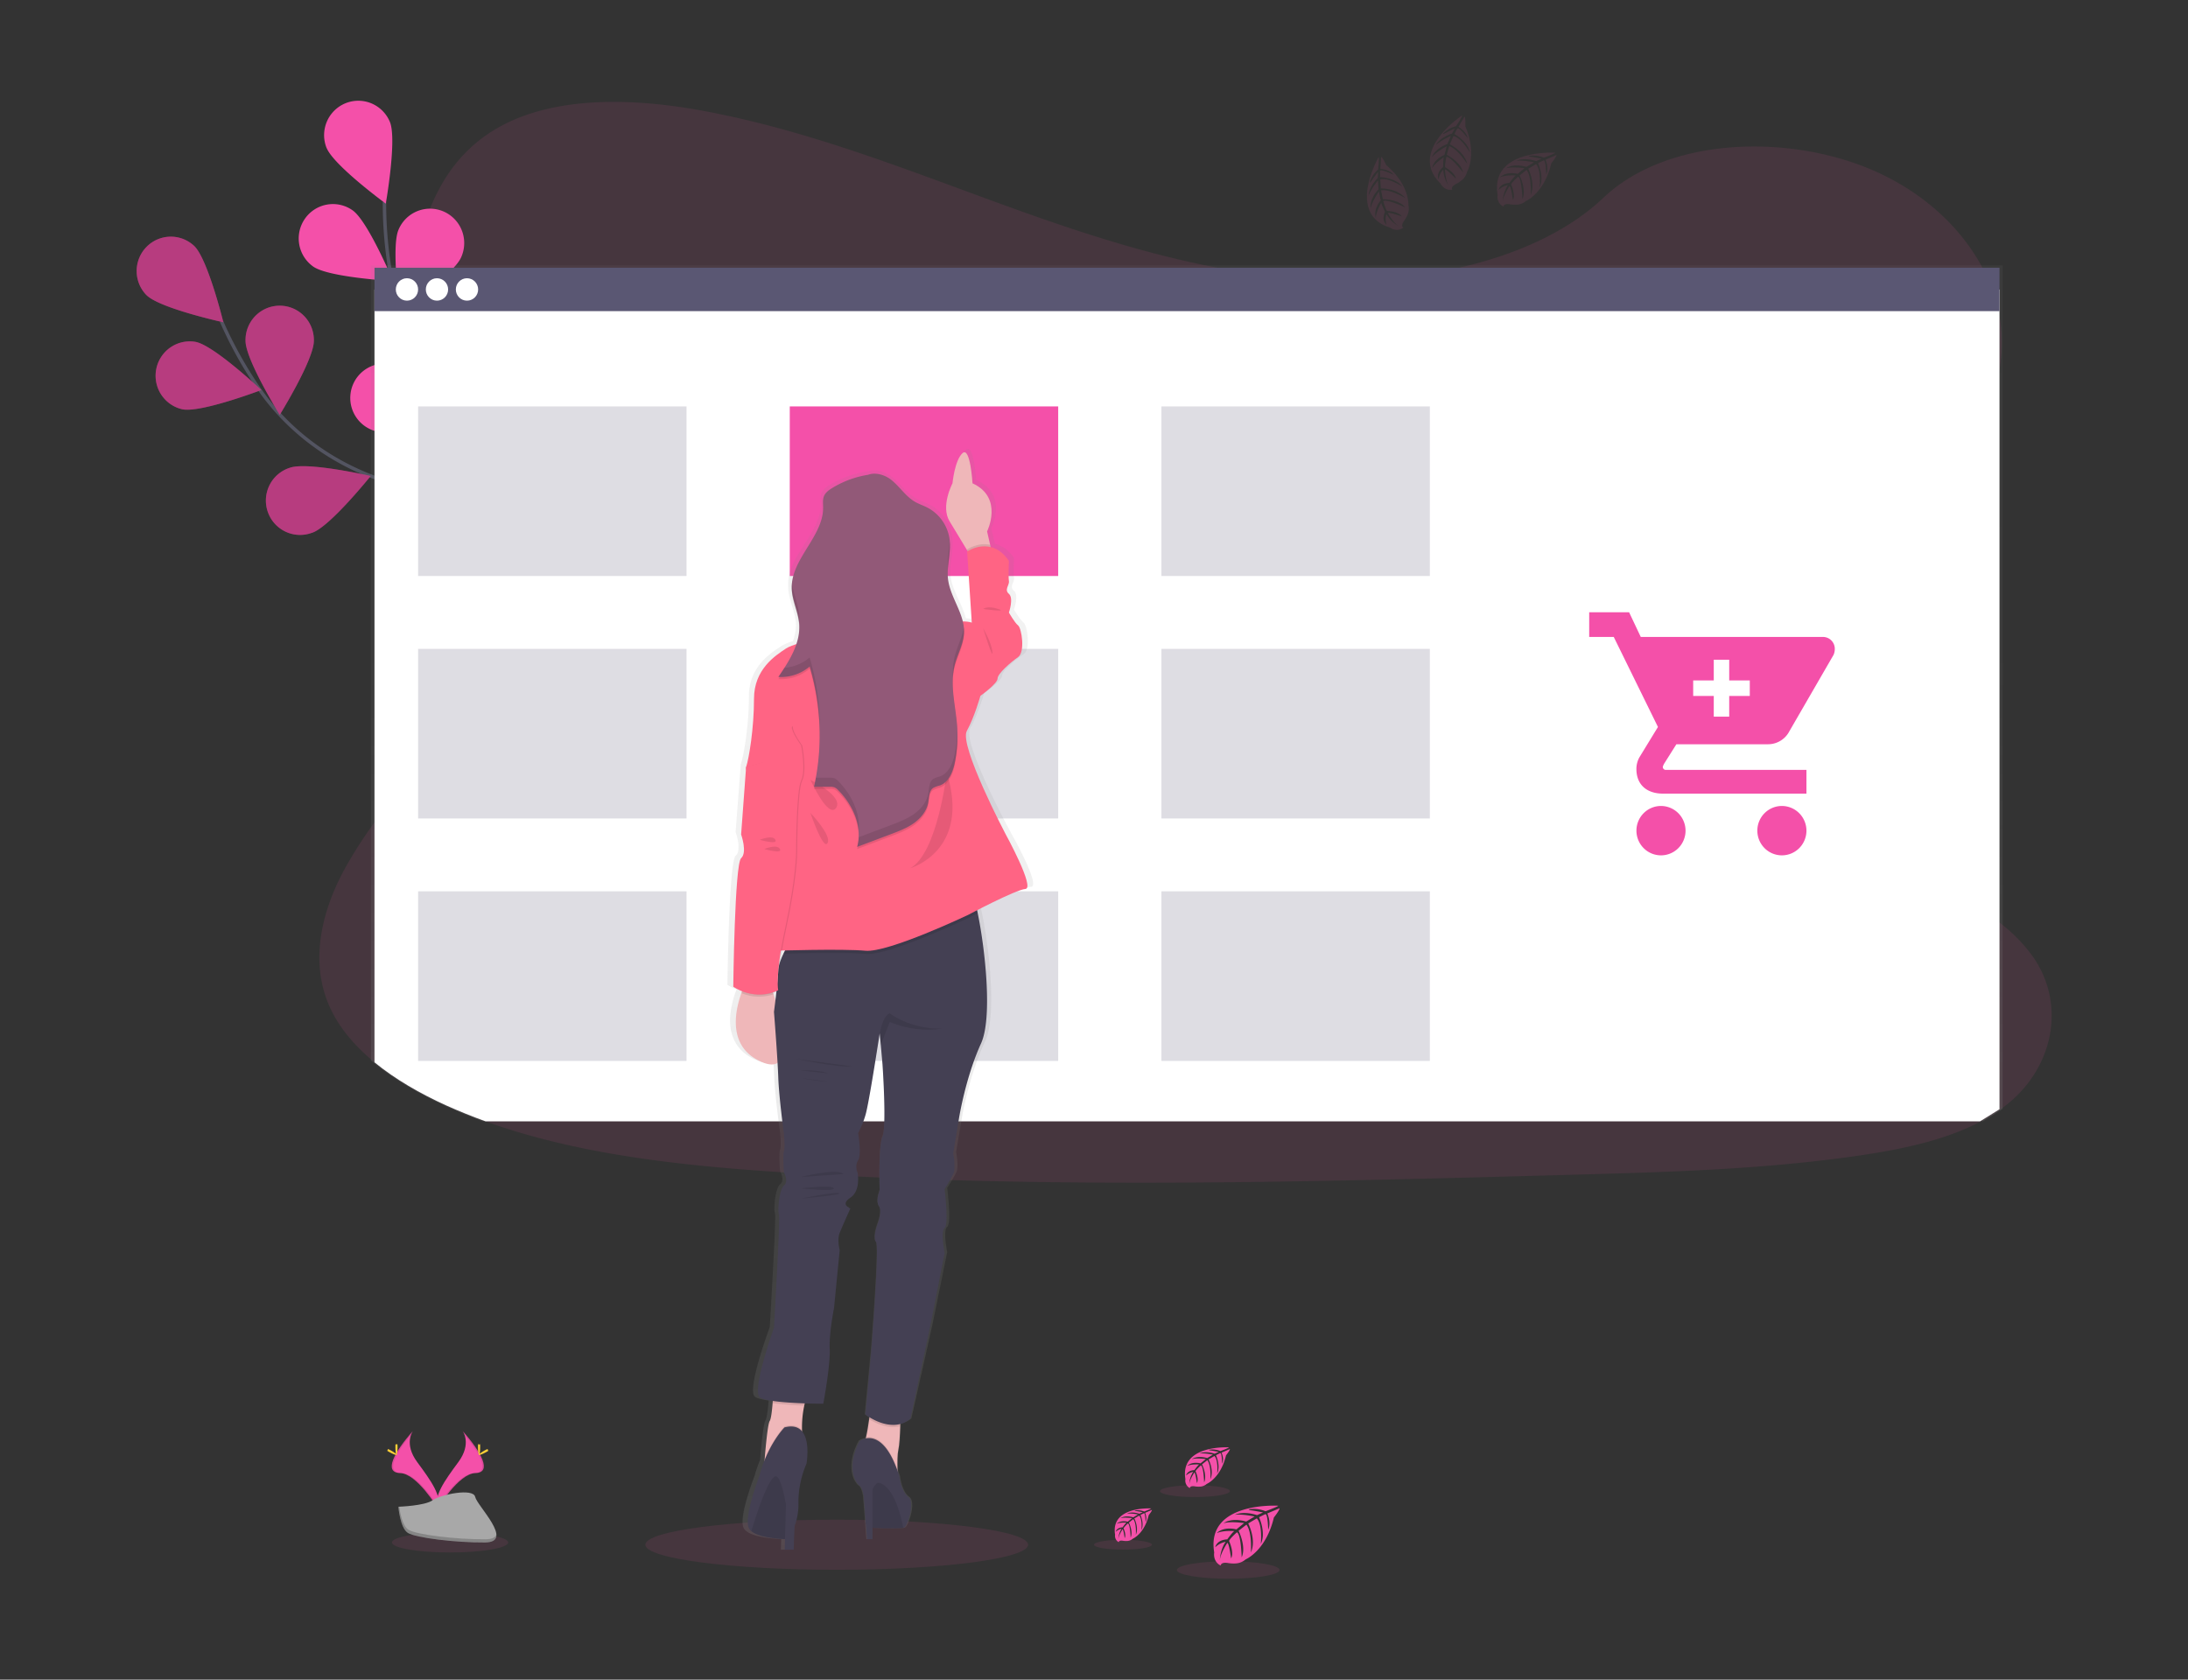 <?xml version="1.0" encoding="UTF-8" standalone="no"?>
<svg
   id="cbb92aef-a4c8-4910-9d60-405154a20c92"
   data-name="Layer 1"
   width="1116.21"
   height="857.08"
   viewBox="0 0 1116.21 857.08"
   version="1.1"
   sodipodi:docname="cart.svg"
   inkscape:version="1.1.1 (3bf5ae0d25, 2021-09-20)"
   xmlns:inkscape="http://www.inkscape.org/namespaces/inkscape"
   xmlns:sodipodi="http://sodipodi.sourceforge.net/DTD/sodipodi-0.dtd"
   xmlns:xlink="http://www.w3.org/1999/xlink"
   xmlns="http://www.w3.org/2000/svg"
   xmlns:svg="http://www.w3.org/2000/svg">
  <rect x="0" y="0" width="1116.21" height="857.08" fill="#333333" stroke="none"/>
  <sodipodi:namedview
     id="namedview242"
     pagecolor="#ffffff"
     bordercolor="#666666"
     borderopacity="1.0"
     inkscape:pageshadow="2"
     inkscape:pageopacity="0.0"
     inkscape:pagecheckerboard="0"
     showgrid="false"
     inkscape:zoom="0.44336584"
     inkscape:cx="835.65302"
     inkscape:cy="30.448895"
     inkscape:window-width="1366"
     inkscape:window-height="704"
     inkscape:window-x="0"
     inkscape:window-y="0"
     inkscape:window-maximized="1"
     inkscape:current-layer="cbb92aef-a4c8-4910-9d60-405154a20c92" />
  <defs
     id="defs10">
    <linearGradient
       id="6af09e6e-7617-4e7d-96c6-87d8d61cc5fb"
       x1="654.32"
       y1="613.24"
       x2="654.32"
       y2="117"
       gradientUnits="userSpaceOnUse">
      <stop
         offset="0"
         stop-color="gray"
         stop-opacity="0.25"
         id="stop2" />
      <stop
         offset="0.54"
         stop-color="gray"
         stop-opacity="0.12"
         id="stop4" />
      <stop
         offset="1"
         stop-color="gray"
         stop-opacity="0.1"
         id="stop6" />
    </linearGradient>
    <linearGradient
       id="f366e0cb-9767-4f71-a21d-568f9afb6f3a"
       x1="475.65"
       y1="861.71"
       x2="475.65"
       y2="223.28"
       xlink:href="#6af09e6e-7617-4e7d-96c6-87d8d61cc5fb" />
    <linearGradient
       inkscape:collect="always"
       xlink:href="#6af09e6e-7617-4e7d-96c6-87d8d61cc5fb"
       id="linearGradient1059"
       gradientUnits="userSpaceOnUse"
       x1="654.32"
       y1="613.24"
       x2="654.32"
       y2="117" />
  </defs>
  <title
     id="title12">add to cart</title>
  <path
     d="m 1022.98,564.267 c -0.875,0.643 -1.681,1.268 -2.538,1.875 a 85.602,86.075 0 0 1 -9.918,6.082 c -18.015,9.55 -40.223,14.215 -61.853,17.384 -48.513,7.112 -98.041,8.494 -147.359,9.849 -133.256,3.679 -266.837,7.35 -399.769,-1.127 -52.522,-3.345 -106.199,-8.943 -153.792,-26.107 q -10.233,-3.679 -20.063,-8.115 c -13.262,-5.994 -25.998,-13.291 -36.59,-22.005 -9.953,-8.168 -18.024,-17.551 -22.847,-28.219 -10.058,-22.216 -4.736,-47.17 6.749,-68.946 A 213.081,214.259 0 0 1 191.097,419.614 c 8.867,-12.261 18.645,-24.17 27.565,-36.423 31.741,-43.552 52.452,-98.653 23.153,-143.324 -8.421,-12.833 -20.589,-24.1 -27.451,-37.497 -8.754,-17.138 -8.08,-36.168 -5.296,-54.652 q 0.543,-3.521 1.147,-6.971 c 4.753,-27.41 13.699,-56.94 41.282,-74.052 28.651,-17.78 69.337,-16.882 104.895,-10.562 55.297,9.929 106.304,30.596 157.854,49.256 51.55,18.66 105.481,35.71 162.135,37.541 50.027,1.62 108.379,-10.501 141.581,-42.003 32.248,-30.596 92.867,-32.928 136.557,-14.444 29.99,12.684 52.364,35.534 61.801,61.236 a 79.492,79.931 0 0 1 4.106,15.949 73.145,73.55 0 0 1 0.735,15.043 c -0.131,2.482 -0.385,4.938 -0.735,7.367 -7.301,50.717 -59.849,90.723 -91.791,136.027 -15.608,22.128 -26.629,48.71 -15.897,72.573 16.369,36.361 73.294,49.291 107.67,76.349 a 80.884,81.331 0 0 1 16.895,17.428 c 16.676,24.082 10.522,56.606 -14.321,75.812 z"
     fill="#f450a9"
     opacity="0.1"
     id="path14"
     style="stroke-width:0.878" />
  <g
     id="d00831fc-a64a-413c-b5dd-d7bd6eafa01d"
     data-name="flowers"
     transform="matrix(0.875,0,0,0.88,69.57,51.337)">
    <path
       d="m 299.89,346.32 c 0,0 -46,-81.52 -115.32,-105 -29.09,-9.86 -54.48,-28.4 -71.84,-53.74 a 238,238 0 0 1 -21.2,-38.12"
       transform="translate(-41.9,-21.46)"
       fill="none"
       stroke="#535461"
       stroke-miterlimit="10"
       stroke-width="2"
       id="path16" />
    <path
       d="M 47.94,134.37 C 55.84,142 92.62,150 92.62,150 c 0,0 -9,-36.52 -16.92,-44.19 a 19.93,19.93 0 0 0 -27.76,28.6 z"
       transform="translate(-41.9,-21.46)"
       fill="#f450a9"
       id="path18" />
    <path
       d="m 68.75,200.46 c 10.79,2.14 46,-11.19 46,-11.19 0,0 -27.45,-25.76 -38.25,-27.9 a 19.93,19.93 0 0 0 -7.75,39.09 z"
       transform="translate(-41.9,-21.46)"
       fill="#f450a9"
       id="path20" />
    <path
       d="m 144.5,272 c 10.4,-3.6 34,-32.87 34,-32.87 0,0 -36.68,-8.39 -47.07,-4.79 a 19.93,19.93 0 1 0 13,37.66 z"
       transform="translate(-41.9,-21.46)"
       fill="#f450a9"
       id="path22" />
    <path
       d="m 214,313.19 c 10.86,-1.8 39.1,-26.65 39.1,-26.65 0,0 -34.73,-14.47 -45.59,-12.68 a 19.931,19.931 0 0 0 6.49,39.33 z"
       transform="translate(-41.9,-21.46)"
       fill="#f450a9"
       id="path24" />
    <path
       d="m 145.39,160.73 c 0,11 -19.9,42.93 -19.9,42.93 0,0 -19.94,-31.91 -19.95,-42.91 a 19.93,19.93 0 1 1 39.85,0 z"
       transform="translate(-41.9,-21.46)"
       fill="#f450a9"
       id="path26" />
    <path
       d="m 226.07,210 c -3.29,10.5 -31.84,35 -31.84,35 0,0 -9.48,-36.45 -6.23,-47 a 19.93,19.93 0 0 1 38,11.91 z"
       transform="translate(-41.9,-21.46)"
       fill="#f450a9"
       id="path28" />
    <path
       d="m 297.91,268.55 c -1.46,10.91 -25.46,39.88 -25.46,39.88 0,0 -15.5,-34.28 -14,-45.19 a 19.93,19.93 0 0 1 39.5,5.31 z"
       transform="translate(-41.9,-21.46)"
       fill="#f450a9"
       id="path30" />
    <path
       d="M 47.94,134.37 C 55.84,142 92.62,150 92.62,150 c 0,0 -9,-36.52 -16.92,-44.19 a 19.93,19.93 0 0 0 -27.76,28.6 z"
       transform="translate(-41.9,-21.46)"
       opacity="0.25"
       id="path32" />
    <path
       d="m 68.75,200.46 c 10.79,2.14 46,-11.19 46,-11.19 0,0 -27.45,-25.76 -38.25,-27.9 a 19.93,19.93 0 0 0 -7.75,39.09 z"
       transform="translate(-41.9,-21.46)"
       opacity="0.25"
       id="path34" />
    <path
       d="m 144.5,272 c 10.4,-3.6 34,-32.87 34,-32.87 0,0 -36.68,-8.39 -47.07,-4.79 a 19.93,19.93 0 1 0 13,37.66 z"
       transform="translate(-41.9,-21.46)"
       opacity="0.25"
       id="path36" />
    <path
       d="m 214,313.19 c 10.86,-1.8 39.1,-26.65 39.1,-26.65 0,0 -34.73,-14.47 -45.59,-12.68 a 19.931,19.931 0 0 0 6.49,39.33 z"
       transform="translate(-41.9,-21.46)"
       opacity="0.25"
       id="path38" />
    <path
       d="m 145.39,160.73 c 0,11 -19.9,42.93 -19.9,42.93 0,0 -19.94,-31.91 -19.95,-42.91 a 19.93,19.93 0 1 1 39.85,0 z"
       transform="translate(-41.9,-21.46)"
       opacity="0.25"
       id="path40" />
    <path
       d="m 226.07,210 c -3.29,10.5 -31.84,35 -31.84,35 0,0 -9.48,-36.45 -6.23,-47 a 19.93,19.93 0 0 1 38,11.91 z"
       transform="translate(-41.9,-21.46)"
       opacity="0.25"
       id="path42" />
    <path
       d="m 297.91,268.55 c -1.46,10.91 -25.46,39.88 -25.46,39.88 0,0 -15.5,-34.28 -14,-45.19 a 19.93,19.93 0 0 1 39.5,5.31 z"
       transform="translate(-41.9,-21.46)"
       opacity="0.25"
       id="path44" />
    <path
       d="m 297.24,344.7 c 0,0 -9,-93.18 -62.88,-142.74 -22.59,-20.8 -38.29,-48 -43.9,-78.24 a 238.15,238.15 0 0 1 -3.92,-43.45"
       transform="translate(-41.9,-21.46)"
       fill="none"
       stroke="#535461"
       stroke-miterlimit="10"
       stroke-width="2"
       id="path46" />
    <path
       d="m 152.79,48.84 c 4.12,10.21 34.53,32.36 34.53,32.36 0,0 6.55,-37.05 2.44,-47.26 a 19.944,19.944 0 0 0 -37,14.9 z"
       transform="translate(-41.9,-21.46)"
       fill="#f450a9"
       id="path48" />
    <path
       d="m 145,117.69 c 9,6.33 46.57,8.4 46.57,8.4 0,0 -14.57,-34.66 -23.57,-40.99 a 19.944,19.944 0 1 0 -23,32.59 z"
       transform="translate(-41.9,-21.46)"
       fill="#f450a9"
       id="path50" />
    <path
       d="m 185.31,213.77 c 11,0.93 44.44,-16.26 44.44,-16.26 0,0 -30.13,-22.53 -41.1,-23.45 a 19.93,19.93 0 1 0 -3.34,39.71 z"
       transform="translate(-41.9,-21.46)"
       fill="#f450a9"
       id="path52" />
    <path
       d="m 232.15,279.61 c 10.66,2.76 46.55,-8.52 46.55,-8.52 0,0 -25.89,-27.3 -36.54,-30.06 a 19.93,19.93 0 0 0 -10,38.58 z"
       transform="translate(-41.9,-21.46)"
       fill="#f450a9"
       id="path54" />
    <path
       d="m 231.2,112.43 c -4.45,10.06 -35.59,31.17 -35.59,31.17 0,0 -5.3,-37.24 -0.85,-47.31 a 19.93,19.93 0 1 1 36.44,16.14 z"
       transform="translate(-41.9,-21.46)"
       fill="#f450a9"
       id="path56" />
    <path
       d="m 285,190.11 c -7.26,8.27 -43.29,19.1 -43.29,19.1 0,0 6.08,-37.12 13.35,-45.39 A 19.922,19.922 0 1 1 285,190.11 Z"
       transform="translate(-41.9,-21.46)"
       fill="#f450a9"
       id="path58" />
    <path
       d="m 327,272.8 c -5.76,9.38 -39.44,26.14 -39.44,26.14 0,0 -0.28,-37.62 5.48,-47 a 19.945,19.945 0 0 1 34,20.86 z"
       transform="translate(-41.9,-21.46)"
       fill="#f450a9"
       id="path60" />
  </g>
  <ellipse
     cx="426.858"
     cy="788.225"
     rx="97.629"
     ry="12.781"
     fill="#f450a9"
     opacity="0.1"
     id="ellipse63"
     style="stroke-width:0.878" />
  <g
     id="5cfdbbb0-8197-4f02-a5fd-2740d54b5dec"
     data-name="floor flowers"
     transform="matrix(0.875,0,0,0.88,69.57,51.337)">
    <ellipse
       cx="182.88"
       cy="836.06"
       rx="33.88"
       ry="5.8"
       fill="#f450a9"
       opacity="0.1"
       id="ellipse65" />
    <path
       d="m 232.14,792.94 c 0,0 5.49,7.19 -2.54,18 -8.03,10.81 -14.65,20 -12,26.77 0,0 12.11,-20.15 22,-20.43 9.89,-0.28 3.4,-12.22 -7.46,-24.34 z"
       transform="translate(-41.9,-21.46)"
       fill="#f450a9"
       id="path67" />
    <path
       d="m 232.14,792.94 a 8.83,8.83 0 0 1 1.12,2.26 c 9.62,11.3 14.75,21.85 5.5,22.11 -8.61,0.25 -18.95,15.65 -21.42,19.54 a 9.24,9.24 0 0 0 0.29,0.89 c 0,0 12.11,-20.15 22,-20.43 9.89,-0.28 3.37,-12.25 -7.49,-24.37 z"
       transform="translate(-41.9,-21.46)"
       opacity="0.1"
       id="path69" />
    <path
       d="m 242.35,802.1 c 0,2.53 -0.28,4.58 -0.63,4.58 -0.35,0 -0.64,-2 -0.64,-4.58 0,-2.58 0.36,-1.34 0.71,-1.34 0.35,0 0.56,-1.19 0.56,1.34 z"
       transform="translate(-41.9,-21.46)"
       fill="#ffd037"
       id="path71" />
    <path
       d="m 245.86,805.12 c -2.22,1.21 -4.16,1.94 -4.33,1.63 -0.17,-0.31 1.5,-1.54 3.72,-2.75 2.22,-1.21 1.34,-0.33 1.51,0 0.17,0.33 1.32,-0.09 -0.9,1.12 z"
       transform="translate(-41.9,-21.46)"
       fill="#ffd037"
       id="path73" />
    <path
       d="m 203.12,792.94 c 0,0 -5.49,7.19 2.54,18 8.03,10.81 14.65,20 12,26.77 0,0 -12.11,-20.15 -22,-20.43 -9.89,-0.28 -3.38,-12.22 7.46,-24.34 z"
       transform="translate(-41.9,-21.46)"
       fill="#f450a9"
       id="path75" />
    <path
       d="M 203.12,792.94 A 8.83,8.83 0 0 0 202,795.2 c -9.62,11.3 -14.75,21.85 -5.5,22.11 8.62,0.25 18.95,15.65 21.42,19.54 a 7.11,7.11 0 0 1 -0.29,0.89 c 0,0 -12.11,-20.15 -22,-20.43 -9.89,-0.28 -3.35,-12.25 7.49,-24.37 z"
       transform="translate(-41.9,-21.46)"
       opacity="0.1"
       id="path77" />
    <path
       d="m 192.91,802.1 c 0,2.53 0.28,4.58 0.63,4.58 0.35,0 0.64,-2 0.64,-4.58 0,-2.58 -0.36,-1.34 -0.71,-1.34 -0.35,0 -0.56,-1.19 -0.56,1.34 z"
       transform="translate(-41.9,-21.46)"
       fill="#ffd037"
       id="path79" />
    <path
       d="m 189.41,805.12 c 2.22,1.21 4.15,1.94 4.32,1.63 0.17,-0.31 -1.5,-1.54 -3.72,-2.75 -2.22,-1.21 -1.34,-0.33 -1.51,0 -0.17,0.33 -1.31,-0.09 0.91,1.12 z"
       transform="translate(-41.9,-21.46)"
       fill="#ffd037"
       id="path81" />
    <path
       d="m 194.66,836.8 c 0,0 15.36,-0.48 20,-3.77 4.64,-3.29 23.62,-7.24 24.77,-1.95 1.15,5.29 23.08,26.29 5.74,26.43 -17.34,0.14 -40.29,-2.7 -44.91,-5.51 -4.62,-2.81 -5.6,-15.2 -5.6,-15.2 z"
       transform="translate(-41.9,-21.46)"
       fill="#a8a8a8"
       id="path83" />
    <path
       d="m 245.47,855.67 c -17.34,0.14 -40.29,-2.7 -44.91,-5.51 -3.52,-2.15 -4.92,-9.84 -5.39,-13.38 h -0.51 c 0,0 1,12.38 5.59,15.2 4.59,2.82 27.57,5.65 44.91,5.51 5,0 6.74,-1.82 6.64,-4.46 -0.69,1.62 -2.6,2.61 -6.33,2.64 z"
       transform="translate(-41.9,-21.46)"
       opacity="0.2"
       id="path85" />
    <path
       d="m 707.6,836.21 c 0,0 -42.28,-2.55 -37.29,27.08 0,0 -1,5.23 3.75,7.61 0,0 0.08,-2.19 4.34,-1.45 a 19.36,19.36 0 0 0 4.59,0.22 9.5,9.5 0 0 0 5.62,-2.32 v 0 c 0,0 11.88,-4.9 16.5,-24.33 0,0 3.42,-4.24 3.29,-5.33 l -7.14,3 c 0,0 2.44,5.15 0.52,9.43 0,0 -0.23,-9.24 -1.6,-9 -0.28,0 -3.71,1.78 -3.71,1.78 0,0 4.2,9 1,15.48 0,0 1.2,-11 -2.34,-14.83 l -5,2.93 c 0,0 4.9,9.26 1.58,16.82 0,0 0.85,-11.59 -2.63,-16.11 l -4.55,3.55 c 0,0 4.6,9.13 1.79,15.4 0,0 -0.36,-13.49 -2.78,-14.51 0,0 -4,3.51 -4.59,5 0,0 3.15,6.62 1.2,10.12 0,0 -1.2,-9 -2.19,-9 0,0 -4,6 -4.38,10 0,0 0.18,-6.07 3.42,-10.61 a 11.94,11.94 0 0 0 -6.07,3.15 c 0,0 0.62,-4.21 7,-4.58 0,0 3.28,-4.52 4.16,-4.79 0,0 -6.4,-0.54 -10.28,1.18 0,0 3.41,-4 11.45,-2.17 l 4.49,-3.66 c 0,0 -8.42,-1.16 -12,0.12 0,0 4.12,-3.52 13.21,-1 l 4.9,-2.92 c 0,0 -7.19,-1.55 -11.47,-1 0,0 4.52,-2.44 12.9,0.2 l 3.5,-1.57 c 0,0 -5.27,-1 -6.81,-1.19 -1.54,-0.19 -1.62,-0.59 -1.62,-0.59 a 18.26,18.26 0 0 1 9.89,1.1 c 0,0 7.48,-2.74 7.35,-3.21 z"
       transform="translate(-41.9,-21.46)"
       fill="#f450a9"
       id="path87" />
    <ellipse
       cx="636.58"
       cy="852.02"
       rx="29.92"
       ry="5.06"
       fill="#f450a9"
       opacity="0.1"
       id="ellipse89" />
    <path
       d="m 633.53,837.79 c 0,0 -23.84,-1.44 -21,15.27 a 4.08,4.08 0 0 0 2.12,4.29 c 0,0 0,-1.24 2.45,-0.82 a 11.67,11.67 0 0 0 2.58,0.13 5.47,5.47 0 0 0 3.17,-1.31 v 0 c 0,0 6.7,-2.77 9.31,-13.72 0,0 1.92,-2.39 1.85,-3 l -4,1.71 c 0,0 1.37,2.91 0.29,5.32 0,0 -0.13,-5.21 -0.9,-5.09 -0.16,0 -2.09,1 -2.09,1 0,0 2.36,5 0.58,8.73 0,0 0.67,-6.23 -1.32,-8.37 l -2.83,1.66 c 0,0 2.76,5.22 0.89,9.48 0,0 0.48,-6.54 -1.49,-9.08 l -2.56,2 c 0,0 2.59,5.15 1,8.68 0,0 -0.21,-7.61 -1.57,-8.18 a 15.64,15.64 0 0 0 -2.59,2.79 c 0,0 1.78,3.74 0.68,5.71 0,0 -0.68,-5.07 -1.23,-5.09 0,0 -2.24,3.36 -2.47,5.66 a 12.15,12.15 0 0 1 1.92,-6 6.72,6.72 0 0 0 -3.42,1.77 c 0,0 0.35,-2.38 4,-2.58 0,0 1.84,-2.55 2.34,-2.7 0,0 -3.61,-0.31 -5.8,0.66 0,0 1.93,-2.24 6.46,-1.22 l 2.53,-2.07 c 0,0 -4.75,-0.65 -6.76,0.07 0,0 2.32,-2 7.45,-0.54 l 2.75,-1.64 a 24.71,24.71 0 0 0 -6.46,-0.56 c 0,0 2.55,-1.37 7.27,0.11 l 2,-0.88 c 0,0 -3,-0.59 -3.83,-0.68 -0.83,-0.09 -0.92,-0.33 -0.92,-0.33 a 10.32,10.32 0 0 1 5.58,0.62 c 0,0 4.09,-1.53 4.02,-1.8 z"
       transform="translate(-41.9,-21.46)"
       fill="#f450a9"
       id="path91" />
    <ellipse
       cx="575.21"
       cy="837.35"
       rx="16.87"
       ry="2.85"
       fill="#f450a9"
       opacity="0.1"
       id="ellipse93" />
    <path
       d="m 678.9,802.38 c 0,0 -28.77,-1.74 -25.38,18.43 a 4.92,4.92 0 0 0 2.56,5.18 c 0,0 0,-1.49 2.95,-1 a 14.19,14.19 0 0 0 3.12,0.15 6.59,6.59 0 0 0 3.83,-1.58 v 0 c 0,0 8.09,-3.34 11.23,-16.57 0,0 2.33,-2.88 2.24,-3.62 l -4.86,2.07 c 0,0 1.66,3.51 0.36,6.42 0,0 -0.16,-6.29 -1.1,-6.14 -0.18,0 -2.52,1.21 -2.52,1.21 0,0 2.86,6.11 0.7,10.54 0,0 0.82,-7.52 -1.59,-10.1 l -3.42,2 c 0,0 3.34,6.3 1.08,11.45 0,0 0.58,-7.89 -1.8,-11 l -3.1,2.41 c 0,0 3.14,6.21 1.23,10.48 0,0 -0.25,-9.18 -1.9,-9.88 0,0 -2.71,2.39 -3.12,3.37 0,0 2.15,4.51 0.81,6.89 0,0 -0.81,-6.11 -1.48,-6.14 0,0 -2.7,4 -3,6.83 a 14.71,14.71 0 0 1 2.32,-7.22 8.13,8.13 0 0 0 -4.13,2.14 c 0,0 0.42,-2.87 4.8,-3.12 0,0 2.23,-3.07 2.83,-3.26 0,0 -4.36,-0.36 -7,0.81 0,0 2.32,-2.71 7.8,-1.48 l 3.06,-2.49 c 0,0 -5.74,-0.79 -8.17,0.08 0,0 2.8,-2.39 9,-0.65 l 3.33,-2 c 0,0 -4.89,-1 -7.8,-0.67 0,0 3.07,-1.66 8.78,0.13 l 2.38,-1.06 c 0,0 -3.59,-0.71 -4.64,-0.82 -1.05,-0.11 -1.1,-0.4 -1.1,-0.4 a 12.43,12.43 0 0 1 6.73,0.75 c 0,0 5.07,-1.82 4.97,-2.14 z"
       transform="translate(-41.9,-21.46)"
       fill="#f450a9"
       id="path95" />
    <ellipse
       cx="617.19"
       cy="806.29"
       rx="20.37"
       ry="3.44"
       fill="#f450a9"
       opacity="0.1"
       id="ellipse97" />
  </g>
  <g
     id="1cf578eb-5ffb-4cd7-95b8-45aaaddab7e0"
     data-name="browser"
     transform="matrix(0.875,0,0,0.88,69.57,51.337)">
    <path
       d="M 1130,606.13 V 117 H 178.65 v 461.07 c 12.15,10.14 26.76,18.67 42,25.68 q 11.26,5.19 23,9.49 h 875 z"
       transform="translate(-41.9,-21.46)"
       fill="url(#6af09e6e-7617-4e7d-96c6-87d8d61cc5fb)"
       id="path100"
       style="fill:url(#linearGradient1059)" />
    <path
       d="M 1128.16,606.33 V 131 H 180.73 v 448.1 c 12.1,9.86 26.65,18.15 41.8,25 q 11.22,5 22.92,9.22 h 871.38 z"
       transform="translate(-41.9,-21.46)"
       fill="#ffffff"
       id="path102" />
    <rect
       x="138.84"
       y="96.93"
       width="947.42"
       height="25.14"
       fill="#5a5773"
       id="rect104" />
  </g>
  <g
     id="6703b009-63cb-4af0-a0d7-9948e224c180"
     data-name="buttons"
     transform="matrix(0.875,0,0,0.88,69.57,51.337)">
    <circle
       cx="157.76"
       cy="109.5"
       r="6.5"
       fill="#ffffff"
       id="circle107" />
    <circle
       cx="175.26"
       cy="109.5"
       r="6.5"
       fill="#ffffff"
       id="circle109" />
    <circle
       cx="192.76"
       cy="109.5"
       r="6.5"
       fill="#ffffff"
       id="circle111" />
  </g>
  <g
     id="8c4e1fb4-b9ff-4530-b767-610e84618ea6"
     data-name="boxes"
     transform="matrix(0.875,0,0,0.88,69.57,51.337)">
    <rect
       x="380.95"
       y="177.32"
       width="156.5"
       height="98.34"
       fill="#f450a9"
       id="rect114" />
    <rect
       x="164.26"
       y="177.32"
       width="156.5"
       height="98.34"
       fill="#5a5773"
       opacity="0.2"
       id="rect116" />
    <rect
       x="597.64"
       y="177.32"
       width="156.5"
       height="98.34"
       fill="#5a5773"
       opacity="0.2"
       id="rect118" />
    <rect
       x="164.26"
       y="317.91"
       width="156.5"
       height="98.34"
       fill="#5a5773"
       opacity="0.2"
       id="rect120" />
    <rect
       x="380.95"
       y="317.91"
       width="156.5"
       height="98.34"
       fill="#5a5773"
       opacity="0.2"
       id="rect122" />
    <rect
       x="597.64"
       y="317.91"
       width="156.5"
       height="98.34"
       fill="#5a5773"
       opacity="0.2"
       id="rect124" />
    <rect
       x="164.26"
       y="458.49"
       width="156.5"
       height="98.34"
       fill="#5a5773"
       opacity="0.2"
       id="rect126" />
    <rect
       x="380.95"
       y="458.49"
       width="156.5"
       height="98.34"
       fill="#5a5773"
       opacity="0.2"
       id="rect128" />
    <rect
       x="597.64"
       y="458.49"
       width="156.5"
       height="98.34"
       fill="#5a5773"
       opacity="0.2"
       id="rect130" />
  </g>
  <g
     id="2796dd85-6618-42ad-b8a0-d6b4cc80ab2d"
     data-name="woman"
     transform="matrix(0.875,0,0,0.88,69.57,51.337)">
    <path
       d="m 551.37,445.2 c 0,0 -28.11,-51.38 -23.37,-59.74 4.74,-8.36 8.23,-20.46 8.23,-20.46 0,0 10.38,-7.1 10.38,-10 0,-2.9 8.22,-9.61 12.55,-12.53 4.33,-2.92 2.16,-16.71 0,-18.38 -2.16,-1.67 -5.59,-7.52 -5.59,-7.52 0,0 3,-8.35 0,-10.86 -3,-2.51 0.44,-5 0,-7.52 -0.44,-2.52 0,-11.69 0,-11.69 -3.51,-4.88 -7.4,-7.16 -11.06,-8 l -0.32,-1.32 -1.85,-7.79 c 0,0 9,-17.25 -5.6,-26.28 a 24.4,24.4 0 0 0 -3.23,-1.7 c 0,0 0,-0.42 -0.08,-1.13 -0.2,-2.58 -0.81,-9 -2.12,-13.21 -0.76,-2.42 -1.75,-4.05 -3,-3.68 a 2,2 0 0 0 -0.82,0.47 9.12,9.12 0 0 0 -1.55,1.83 c 0,0 0,0 0,0 a 0.41,0.41 0 0 1 -0.07,0.11 31.36,31.36 0 0 0 -3.44,9.55 55.16,55.16 0 0 0 -1,6 33,33 0 0 0 -1.67,3.71 c -1.77,4.59 -3.84,12.54 -0.07,18.42 3.2,5 7.51,11.87 10.64,16.87 l 0.1,0.16 0.19,0.31 -0.33,0.21 v 0.77 l 0.29,4.21 2.42,36.38 a 15.45,15.45 0 0 0 -2.22,-0.47 20.17,20.17 0 0 0 -3.23,-0.21 c -2.11,-8.29 -7.9,-16 -9,-24.66 a 22.87,22.87 0 0 1 -0.17,-2.61 c 0.09,-5.45 1.45,-10.92 1.34,-16.36 0,-1 0,-2 -0.1,-3 v 0 c 0,-0.27 -0.05,-0.55 -0.08,-0.83 a 24.59,24.59 0 0 0 -13.37,-18.63 c -2.51,-1.25 -5.23,-2.08 -7.67,-3.45 -5.64,-3.16 -9.25,-8.86 -14.37,-12.77 -3.81,-2.91 -9.5,-4.47 -13.75,-3 a 63.49,63.49 0 0 0 -6.69,1.38 v 0 a 60.35,60.35 0 0 0 -15.31,6.36 c -0.65,0.39 -1.3,0.79 -1.92,1.25 a 8.46,8.46 0 0 0 -3.09,3.61 9.46,9.46 0 0 0 -0.48,3.89 c 0,0.95 0,1.92 0.06,2.87 -0.28,16 -17.52,28.38 -18.94,44 0,0.37 -0.06,0.74 -0.08,1.11 0,0.11 0,0.22 0,0.34 0,0.45 0,0.91 0,1.37 v 0 c 0,0.21 0,0.41 0,0.62 0,0.21 0,0.42 0,0.63 0.25,6.85 3.81,13.23 4.46,20.05 0.06,0.61 0.09,1.21 0.1,1.82 a 30.24,30.24 0 0 1 -1.77,9.18 26.87,26.87 0 0 0 -6.21,2.52 c -5.24,3.37 -14.7,9.19 -18.15,20.32 a 29.76,29.76 0 0 0 -1.31,8.92 186.26,186.26 0 0 1 -2.92,31.85 59.53,59.53 0 0 1 -1.84,7.83 1.84,1.84 0 0 0 -0.06,0.77 l -2.08,27 -0.37,4.75 -0.52,6.76 c 0,0 0.15,0.41 0.37,1.1 a 31.8,31.8 0 0 1 0.82,3.12 16.78,16.78 0 0 1 0.27,7 4.82,4.82 0 0 1 -1.46,2.57 1.08,1.08 0 0 0 -0.17,0.19 c -0.59,0.83 -1.12,3.3 -1.58,6.88 -0.18,1.4 -0.35,3 -0.52,4.66 -1,10.65 -1.62,26.59 -2,39.77 -0.36,13 -0.49,23.27 -0.49,23.27 a 26.54,26.54 0 0 0 5.37,2.66 c -0.14,0.35 -0.29,0.71 -0.43,1.09 a 52.53,52.53 0 0 0 -3.26,13.74 c -0.84,9.83 1.91,20.75 15.62,26.37 a 22.06,22.06 0 0 0 2.69,0.92 c 3,0.8 5.21,0.58 6.84,-0.42 0,0.59 0.07,1.16 0.1,1.73 0.14,2.44 0.26,4.67 0.32,6.54 0.43,11.7 3.33,32.16 3.33,32.16 0,0 1,8.36 0.13,10.86 -0.87,2.5 0,12.53 0,12.53 0,0 3,5 0,7.52 -3,2.52 -3.89,15 -3,16.71 a 0.56,0.56 0 0 1 0.05,0.19 c 0.66,4.15 -3.07,65.81 -3.07,65.81 0,0 -3.53,9.44 -6.34,19.24 -2.74,9.54 -4.8,19.42 -2.26,21.27 1.26,0.92 4.19,1.61 7.91,2.14 0,0.41 -0.06,0.82 -0.1,1.24 -0.36,4.41 -0.93,9.16 -1.75,10.36 -1.19,1.7 -2.44,14.88 -3.05,22 l -0.06,0.79 a 73.7,73.7 0 0 0 -3.22,9.34 c 0,0 -9.57,24 -6.33,30.23 a 5.11,5.11 0 0 0 1.19,1.47 v 0 a 2.7,2.7 0 0 0 0.31,0.28 c 4.61,3.69 16.16,4.46 20.35,4.63 l -0.16,5.94 v 0.22 h 5.45 v -0.15 c 0,-0.75 0.12,-4.19 0.3,-8.79 0,-0.82 0.06,-1.68 0.1,-2.56 0,-0.69 0.07,-1.39 0.1,-2.11 a 37,37 0 0 0 2.37,-13.35 58.58,58.58 0 0 1 2.1,-15.48 43,43 0 0 1 2.77,-7.55 c 0,0 1.7,-9 -0.67,-15.37 a 11.1,11.1 0 0 0 -2,-3.46 c 0,-0.21 0,-0.42 0,-0.64 0,-0.22 0,-0.48 0,-0.73 0,-0.25 0,-0.41 0,-0.63 a 57.69,57.69 0 0 1 1.28,-12.82 1.42,1.42 0 0 1 0,-0.2 c 0.08,-0.35 0.17,-0.68 0.26,-1 l 0.06,-0.22 1.77,0.06 c 5.43,0.15 9.42,0.15 9.42,0.15 0,0 4.33,-22.14 3.9,-31.74 0,-0.42 0,-0.86 0,-1.3 -0.15,-9.54 2.62,-22.51 2.62,-22.51 L 451,687.47 c 0,0 -1.73,-5.86 0,-10 1.07,-2.58 3.28,-7.37 4.82,-10.67 0.72,-1.53 1.29,-2.73 1.53,-3.25 l 0.14,-0.28 a 6.47,6.47 0 0 1 -1.54,-0.77 v 0 c -1.41,-0.94 -2.67,-2.78 1.55,-5.49 6.49,-4.18 4.33,-14.62 4.33,-14.62 0,0 -1.91,-3.76 0.34,-7.1 2.25,-3.34 0,-15.87 0,-15.87 a 52.47,52.47 0 0 0 4.44,-10.45 c 1.61,-5 5.68,-29.45 7.6,-41.24 0.63,-3.87 1,-6.37 1,-6.37 l 0.06,0.61 0.06,0.66 v 0 l 0.54,5.57 0.07,0.74 1,10.53 c 0,0 2,27.68 0.75,38.53 0,0.07 0,0.14 0,0.2 a 12.82,12.82 0 0 1 -0.73,3.29 c -2.3,5.2 -1.88,25.86 -1.76,30.43 0,0.37 0,0.67 0,0.92 0,0.25 -1.63,4.08 -1.22,7.06 v 0 a 4.53,4.53 0 0 0 0.79,2.1 5.32,5.32 0 0 1 0.77,3.25 v 0.1 a 11.81,11.81 0 0 1 -0.12,1.44 27.46,27.46 0 0 1 -1.52,5.66 c 0,0 -2.32,6.1 -1.44,9.29 0,0 0,0 0,0 a 2.94,2.94 0 0 0 0.57,1.13 2.67,2.67 0 0 1 0.33,1.2 0.43,0.43 0 0 0 0,0.11 c 0.81,6.73 -1.28,36.44 -2.52,52.7 -0.5,6.42 -0.86,10.74 -0.86,10.74 l -3.43,35.5 0.34,0.24 c 0.39,0.28 1.12,0.76 2.1,1.34 0,0 0,0 0,0.08 l -0.15,1.07 c -0.49,3.42 -1.15,7.4 -1.87,10.44 -0.06,0.23 -0.11,0.45 -0.17,0.66 a 9.57,9.57 0 0 0 -3.67,1.47 c -7.28,12.93 -4.06,23.18 0,26.16 1.15,0.84 1.93,3.19 2.45,6.11 l 1,12.89 c 0,0.52 0,1 0,1.48 a 3.84,3.84 0 0 0 0.19,1.18 l 0.31,3.91 0.42,5.44 h 3.32 V 849 H 471 c 5.24,0.18 13.69,0.4 17.37,0.11 h 0.1 c 0.39,0 0.72,-0.07 1,-0.11 a 2.51,2.51 0 0 0 0.58,-0.16 c 1.95,-0.94 6.81,-14.72 2.43,-17.85 -4.38,-3.13 -5.35,-12 -5.35,-12 -0.38,-1.16 -0.76,-2.26 -1.15,-3.31 0,-0.23 0,-0.45 0,-0.68 -0.12,-4.29 -0.07,-8.94 0.52,-11.46 0.66,-2.77 1,-8.59 1.14,-13.69 0,-0.39 0,-0.77 0,-1.15 v -0.12 a 17.07,17.07 0 0 0 2.23,-0.73 l 0.16,-0.07 a 15.71,15.71 0 0 0 3.73,-2.21 l 12.24,-54.24 1.29,-6.31 7.35,-35.89 c 0,0 -2.59,-12.53 0,-14.61 0.95,-0.76 1.21,-4 1.15,-7.75 -0.1,-6.56 -1.15,-14.81 -1.15,-14.81 0,0 3.46,-5.43 5.2,-8.77 1.74,-3.34 0,-12.11 0,-12.11 L 523.25,611 c 0,0 3.9,-23.81 13.41,-43.86 7,-14.75 2.54,-54.58 -2,-75.78 -0.12,-0.55 -0.24,-1.09 -0.36,-1.61 v -0.08 c 2.14,-1.06 4.76,-2.34 7.56,-3.68 l 1.06,-0.5 c 3.55,-1.67 7.31,-3.39 10.68,-4.82 l 0.22,-0.09 a 74.58,74.58 0 0 1 7.43,-2.78 12.47,12.47 0 0 1 2.28,-0.47 c 6.01,-0.39 -12.16,-32.13 -12.16,-32.13 z m -135.31,67.95 h 1.8 c -0.21,0.39 -0.41,0.79 -0.61,1.19 -0.12,0.24 -0.24,0.47 -0.35,0.71 -0.66,1.37 -1.27,2.77 -1.77,4.14 0.2,-1.48 0.45,-3.09 0.73,-4.81 0.07,-0.38 0.14,-0.83 0.2,-1.23 z m -4.86,26.07 a 0.74,0.74 0 0 0 0,-0.14 l -0.15,-0.47 c -0.11,-0.32 -0.21,-0.64 -0.31,-1 q 0.93,-0.28 1.89,-0.63 h 0.13 c 0,0.11 0,0.22 0,0.33 -0.05,0.47 -0.11,0.94 -0.17,1.4 v 0 a 1,1 0 0 1 0,0.18 c 0,0.38 -0.09,0.74 -0.13,1.1 -0.09,0.72 -0.18,1.42 -0.26,2.09 -0.19,-0.63 -0.38,-1.25 -0.58,-1.86 -0.2,-0.33 -0.31,-0.67 -0.42,-1 z"
       transform="translate(-41.9,-21.46)"
       fill="url(#f366e0cb-9767-4f71-a21d-568f9afb6f3a)"
       id="path133"
       style="fill:url(#f366e0cb-9767-4f71-a21d-568f9afb6f3a)" />
    <path
       d="m 541,284.92 -10.8,3.82 -3.92,-6.5 c -3,-5 -7.16,-11.84 -10.23,-16.81 -5.42,-8.74 1.67,-22.06 1.67,-22.06 0,0 1.28,-13.37 5.84,-17.49 4.56,-4.12 5.83,17.49 5.83,17.49 18.31,8.32 8.5,27.89 8.5,27.89 l 1.78,7.76 z"
       transform="translate(-41.9,-21.46)"
       fill="#efb7b9"
       id="path135" />
    <path
       d="m 541,284.92 -10.8,3.82 -3.92,-6.5 v -0.57 c 0,0 6.19,-4.25 13.41,-2.65 z"
       transform="translate(-41.9,-21.46)"
       opacity="0.1"
       id="path137" />
    <path
       d="m 523.56,328.72 5.41,-4.58 -2.71,-41.22 c 0,0 14,-9.58 24.36,5.41 0,0 -0.42,9.16 0,11.66 0.42,2.5 -2.91,5 0,7.49 2.91,2.49 0,10.83 0,10.83 0,0 3.29,5.83 5.37,7.49 2.08,1.66 4.17,15.41 0,18.32 -4.17,2.91 -11.99,9.58 -11.99,12.49 0,2.91 -10,10 -10,10 L 525.22,355 Z"
       transform="translate(-41.9,-21.46)"
       fill="#ff6484"
       id="path139" />
    <path
       d="m 406.56,578.94 c -20.18,-8.56 -15.7,-29.47 -11.9,-40 a 54.46,54.46 0 0 1 2.67,-6.24 l 11.32,-6.87 c 0,0 2.31,5.89 4.78,13.79 5.73,18.38 12.32,47.47 -6.87,39.32 z"
       transform="translate(-41.9,-21.46)"
       fill="#efb7b9"
       id="path141" />
    <path
       d="m 434.3,769.73 a 34,34 0 0 0 -3,8.42 60.81,60.81 0 0 0 -1.3,14.33 c 0.08,3.33 0.36,5.51 0.36,5.51 l -22.48,15.46 c 0,0 0.13,-1.81 0.35,-4.47 0.58,-7.08 1.79,-20.22 2.93,-21.92 0.79,-1.18 1.34,-5.92 1.69,-10.32 0.35,-4.4 0.49,-8.26 0.49,-8.26 0,0 27.05,-10.14 20.96,1.25 z"
       transform="translate(-41.9,-21.46)"
       fill="#efb7b9"
       id="path143" />
    <path
       d="m 487.39,780.82 c 0,0 0,4.3 -0.16,9.3 -0.16,5 -0.46,10.9 -1.09,13.65 -0.58,2.52 -0.62,7.15 -0.51,11.42 0.15,5 0.51,9.5 0.51,9.5 0,0 -22.95,-21.7 -20.61,-23.42 0.63,-0.46 1.25,-2.31 1.82,-4.77 0.7,-3 1.33,-7 1.8,-10.4 0.56,-4.05 0.91,-7.31 0.91,-7.31 z"
       transform="translate(-41.9,-21.46)"
       fill="#efb7b9"
       id="path145" />
    <path
       d="m 434.3,769.73 a 34,34 0 0 0 -3,8.42 183.72,183.72 0 0 1 -18.4,-1.41 c 0.34,-4.3 0.49,-8.26 0.49,-8.26 0,0 27,-10.14 20.91,1.25 z"
       transform="translate(-41.9,-21.46)"
       opacity="0.1"
       id="path147" />
    <path
       d="m 487.39,780.82 c 0,0 0,4.3 -0.16,9.3 -7.16,1.83 -14.52,-1.83 -18.08,-4 0.56,-4.05 0.91,-7.31 0.91,-7.31 z"
       transform="translate(-41.9,-21.46)"
       opacity="0.1"
       id="path149" />
    <path
       d="m 534.38,568.12 c -9.16,20 -12.91,43.72 -12.91,43.72 l -3.33,20 c 0,0 1.67,8.74 0,12.07 -1.67,3.33 -5,8.75 -5,8.75 0,0 2.5,20.4 0,22.48 -2.5,2.08 0,14.57 0,14.57 l -8.33,42 -11.66,54.12 c -11.24,9.17 -26.2,-2.49 -26.2,-2.49 l 3.3,-35.39 c 0,0 5,-62 2.92,-64.54 C 471.09,680.87 474,673 474,673 c 0,0 2.92,-7.5 0.84,-10.41 -2.08,-2.91 0.41,-9.16 0.41,-9.16 0,0 -0.83,-25.4 1.67,-31.23 2.5,-5.83 0,-41.89 0,-41.89 l -1,-11.23 -0.58,-6.22 -0.05,-0.61 c 0,0 -0.38,2.49 -1,6.35 -1.84,11.75 -5.76,36.1 -7.31,41.11 a 53.53,53.53 0 0 1 -4.27,10.41 c 0,0 2.16,12.49 0,15.82 -2.16,3.33 -0.33,7.08 -0.33,7.08 0,0 2.08,10.41 -4.17,14.57 -6.25,4.16 0,6.25 0,6.25 0,0 -4.58,10 -6.24,14.15 -1.66,4.15 0,10 0,10 l -3.33,33.72 c 0,0 -2.92,14.15 -2.5,23.73 0.42,9.58 -3.75,31.64 -3.75,31.64 0,0 -32.06,0 -37,-3.75 -4.94,-3.75 8.25,-40.33 8.25,-40.33 0,0 3.75,-64.12 2.91,-65.78 -0.84,-1.66 0,-14.16 2.92,-16.65 2.92,-2.49 0,-7.5 0,-7.5 0,0 -0.83,-10 0,-12.49 0.83,-2.49 -0.13,-10.83 -0.13,-10.83 0,0 -2.79,-20.4 -3.2,-32.06 -0.41,-11.66 -2.5,-37.88 -2.5,-37.88 0,0 2.18,-16.22 2.51,-23.94 0.12,-2.84 1.39,-6.39 3,-9.73 a 86.81,86.81 0 0 1 6.2,-10.88 c 0,0 98.65,-29.16 102.79,-26.26 1.1,0.77 2.7,6 4.28,13.57 4.4,21.15 8.7,60.85 1.96,75.55 z"
       transform="translate(-41.9,-21.46)"
       fill="#444053"
       id="path151" />
    <circle
       cx="431.7"
       cy="263.46"
       r="28.73"
       fill="#a1616a"
       id="circle153" />
    <path
       d="m 532.42,492.59 c -3.31,1.7 -5.53,2.87 -5.53,2.87 0,0 -46.63,22.07 -59.89,20.82 -10.26,-1 -36.45,-0.43 -47.86,-0.15 a 86.81,86.81 0 0 1 6.2,-10.88 c 0,0 98.66,-29.15 102.8,-26.25 1.1,0.79 2.7,6 4.28,13.59 z"
       transform="translate(-41.9,-21.46)"
       opacity="0.1"
       id="path155" />
    <path
       d="m 453.61,330.8 c 0,0 -26.61,4.2 -32.89,8.32 -6.28,4.12 -18.72,12.08 -18.72,29.15 0,17.07 -2.91,34.56 -4.58,39.55 -1.67,4.99 26.23,45.38 26.23,45.38 l -10,61.21 c 0,0 40,-1.25 53.32,0 13.32,1.25 59.93,-20.82 59.93,-20.82 0,0 27.48,-14.57 33.31,-15 5.83,-0.43 -11.66,-32.06 -11.66,-32.06 0,0 -27.07,-51.2 -22.49,-59.53 4.58,-8.33 7.94,-20.4 7.94,-20.4 l -5,-42.46 c 0,0 -7.49,-2.5 -13.74,2.08 -6.25,4.58 -27.48,2.08 -27.48,2.08 z"
       transform="translate(-41.9,-21.46)"
       fill="#ff6484"
       id="path157" />
    <path
       d="M 408.44,404.91 398,407.82 395.11,447 c 0,0 3.75,10.41 0,13.74 -3.75,3.33 -4.58,74.53 -4.58,74.53 0,0 12.08,8.74 26.23,2.08 0,0 -2.08,-7.91 4.17,-36.64 6.25,-28.73 6.24,-43.3 6.24,-43.3 0,0 0,-35.81 2.92,-41.64 2.92,-5.83 0,-20.4 0,-20.4 0,0 -5.83,-7.91 -5.42,-10.82 0.41,-2.91 -16.23,20.36 -16.23,20.36 z"
       transform="translate(-41.9,-21.46)"
       opacity="0.1"
       id="path159" />
    <path
       d="m 413.43,539.65 a 26.59,26.59 0 0 1 -18.77,-0.68 54.46,54.46 0 0 1 2.67,-6.24 l 11.32,-6.87 c 0,0 2.35,5.89 4.78,13.79 z"
       transform="translate(-41.9,-21.46)"
       opacity="0.1"
       id="path161" />
    <path
       d="m 407.81,404.91 -10.41,2.91 -2.91,39.18 c 0,0 3.75,10.41 0,13.74 -3.75,3.33 -4.58,74.53 -4.58,74.53 0,0 12.09,8.73 26.23,2.04 0,0 -2.08,-7.91 4.16,-36.64 6.24,-28.73 6.25,-43.3 6.25,-43.3 0,0 0,-35.81 2.91,-41.64 2.91,-5.83 0,-20.4 0,-20.4 0,0 -5.83,-7.91 -5.41,-10.82 0.42,-2.91 -16.24,20.4 -16.24,20.4 z"
       transform="translate(-41.9,-21.46)"
       fill="#ff6484"
       id="path163" />
    <path
       d="m 514.4,411.15 c 0,0 -5.41,46.63 -21.24,55.38 0,0 35.39,-9.99 21.24,-55.38 z"
       transform="translate(-41.9,-21.46)"
       opacity="0.1"
       id="path165" />
    <path
       d="m 434.88,415.32 c 0,0 19.56,9.57 15,16.23 -4.56,6.66 -15,-16.23 -15,-16.23 z"
       transform="translate(-41.9,-21.46)"
       opacity="0.1"
       id="path167" />
    <path
       d="m 434.88,434.47 c 0,0 12.49,12.91 10,17.49 -2.49,4.58 -10,-17.49 -10,-17.49 z"
       transform="translate(-41.9,-21.46)"
       opacity="0.1"
       id="path169" />
    <path
       d="m 535.63,327.47 c 0,0 4.9,8.32 5.37,13.74 0.47,5.42 -5.37,-13.74 -5.37,-13.74 z"
       transform="translate(-41.9,-21.46)"
       opacity="0.1"
       id="path171" />
    <path
       d="m 535.63,316.23 c 0,0 2.46,-2.09 8.74,0 6.28,2.09 -8.74,0 -8.74,0 z"
       transform="translate(-41.9,-21.46)"
       opacity="0.1"
       id="path173" />
    <path
       d="m 511.59,559.58 a 57.9,57.9 0 0 1 -30.45,-3.9 l -5.25,13.44 -0.58,-6.22 c 0.86,-5.22 2.53,-10.81 5.83,-12.22 0,0 11.56,9.21 30.45,8.9 z"
       transform="translate(-41.9,-21.46)"
       opacity="0.1"
       id="path175" />
    <path
       d="m 426.18,577.07 c 0,0 25.61,5.31 32.79,4.37 z"
       transform="translate(-41.9,-21.46)"
       opacity="0.1"
       id="path177" />
    <path
       d="m 428.84,583.78 c 0,0 10.93,-0.47 16.39,1.72 z"
       transform="translate(-41.9,-21.46)"
       opacity="0.1"
       id="path179" />
    <path
       d="m 430.09,588.31 a 98,98 0 0 0 15.14,2 z"
       transform="translate(-41.9,-21.46)"
       opacity="0.1"
       id="path181" />
    <path
       d="m 429.46,645.61 c 0.47,-0.31 21.86,-5.31 24.52,-1.72 z"
       transform="translate(-41.9,-21.46)"
       opacity="0.1"
       id="path183" />
    <path
       d="m 429.46,652.17 c 0,0 18.58,-2.19 19.05,0 0.47,2.19 -19.05,0 -19.05,0 z"
       transform="translate(-41.9,-21.46)"
       opacity="0.1"
       id="path185" />
    <path
       d="m 429.46,658.1 c 0,0 19.83,-4.1 22.17,-3.1 2.34,1 -22.17,3.1 -22.17,3.1 z"
       transform="translate(-41.9,-21.46)"
       opacity="0.1"
       id="path187" />
    <path
       d="m 430.4,798 -22.48,15.46 c 0,0 0.13,-1.81 0.35,-4.47 5,-12.3 11.51,-18.79 11.51,-18.79 5.07,-1.32 8.27,-0.1 10.26,2.29 0.08,3.32 0.36,5.51 0.36,5.51 z"
       transform="translate(-41.9,-21.46)"
       opacity="0.1"
       id="path189" />
    <path
       d="m 432.59,811.89 a 55.79,55.79 0 0 0 -4.69,23 35.67,35.67 0 0 1 -4.76,18.51 18.24,18.24 0 0 1 -1.58,2.26 c 0,0 -15.62,-0.13 -21.09,-4.66 A 5.41,5.41 0 0 1 399,849.2 c -3.13,-6.24 6.09,-30.13 6.09,-30.13 4.84,-18.42 14.67,-28.26 14.67,-28.26 17.51,-4.53 12.83,21.08 12.83,21.08 z"
       transform="translate(-41.9,-21.46)"
       fill="#444053"
       id="path191" />
    <path
       d="m 423.14,853.35 a 18.24,18.24 0 0 1 -1.58,2.26 c 0,0 -15.62,-0.13 -21.09,-4.66 2.69,-8.9 11.27,-35.83 15.29,-31.25 3.78,4.3 6.41,24.99 7.38,33.65 z"
       transform="translate(-41.9,-21.46)"
       opacity="0.1"
       id="path193" />
    <path
       d="m 421,821.37 -1.09,40.34 h 5.24 c 0,0 0.85,-35.39 3.19,-40.34 2.34,-4.95 -7.34,0 -7.34,0 z"
       transform="translate(-41.9,-21.46)"
       fill="#444053"
       id="path195" />
    <path
       d="m 486.14,824.69 c 0,0 -22.95,-21.7 -20.61,-23.42 0.63,-0.46 1.25,-2.31 1.82,-4.77 4.41,-0.77 12,1.07 18.28,18.69 0.15,5 0.51,9.5 0.51,9.5 z"
       transform="translate(-41.9,-21.46)"
       opacity="0.1"
       id="path197" />
    <path
       d="m 489.57,848.89 a 2.33,2.33 0 0 1 -0.55,0.16 c -2.7,0.47 -12.65,0.2 -18.22,0 a 3.94,3.94 0 0 1 -3.81,-3.93 c 0,-1.5 0,-3.33 -0.12,-5.28 -0.26,-6.16 -1,-13.49 -3.21,-15.14 -3.91,-3 -7,-13.18 0,-26.07 0,0 13.42,-10.25 23.1,20.56 0,0 0.94,8.79 5.15,11.91 4.21,3.12 -0.46,16.9 -2.34,17.79 z"
       transform="translate(-41.9,-21.46)"
       fill="#444053"
       id="path199" />
    <path
       d="m 489,849.05 c -2.7,0.47 -12.65,0.2 -18.22,0 a 3.94,3.94 0 0 1 -3.81,-3.93 c 0,-1.5 0,-3.33 -0.12,-5.28 1.69,-7.46 4.12,-15.14 7.25,-16.89 0.02,-0.01 9.49,-1.08 14.9,26.1 z"
       transform="translate(-41.9,-21.46)"
       opacity="0.1"
       id="path201" />
    <polygon
       points="425.98,834.15 429.18,834.15 429.18,797.72 423.46,800.58 "
       fill="#444053"
       id="polygon203" />
    <path
       d="m 473.18,239.14 a 57.42,57.42 0 0 0 -25.62,8.23 c -2,1.21 -4,2.68 -4.83,4.85 -0.72,1.88 -0.42,4 -0.39,6 0.27,17.22 -18.93,30.25 -18.33,47.46 0.24,6.83 3.67,13.19 4.3,20 1.05,11.36 -5.67,21.81 -12.11,31.22 a 25.86,25.86 0 0 0 18.25,-6.05 138.39,138.39 0 0 1 2.55,69.75 h 9.21 a 7,7 0 0 1 2.69,0.33 6.76,6.76 0 0 1 2.13,1.59 c 8.61,8.57 14.38,21.24 11.09,32.94 l 19.6,-7.35 c 4.69,-1.76 9.45,-3.55 13.53,-6.45 4.08,-2.9 7.5,-7.11 8.36,-12.05 0.53,-3 0.36,-6.58 2.83,-8.32 a 15.4,15.4 0 0 1 3.86,-1.43 c 5.38,-1.9 7.76,-8.12 8.86,-13.72 a 79,79 0 0 0 1.25,-20.87 c -0.87,-11.7 -4.33,-23.58 -1.48,-35 1.61,-6.41 5.19,-12.38 5.48,-19 0.47,-10.91 -8.06,-20.31 -9.33,-31.16 -0.89,-7.56 1.84,-15.21 0.95,-22.77 a 24.46,24.46 0 0 0 -12.87,-18.57 c -2.41,-1.24 -5,-2.07 -7.38,-3.44 -5.43,-3.15 -8.9,-8.82 -13.83,-12.72 -4.93,-3.9 -13.14,-5.37 -16.85,-0.3 z"
       transform="translate(-41.9,-21.46)"
       opacity="0.1"
       id="path205" />
    <path
       d="m 473.18,237.89 a 57.42,57.42 0 0 0 -25.62,8.23 c -2,1.21 -4,2.68 -4.83,4.85 -0.72,1.88 -0.42,4 -0.39,6 0.27,17.22 -18.93,30.25 -18.33,47.47 0.24,6.82 3.67,13.18 4.3,20 1.05,11.36 -5.67,21.81 -12.11,31.23 a 26,26 0 0 0 18.25,-6.05 138.34,138.34 0 0 1 2.55,69.73 h 9.21 a 7,7 0 0 1 2.69,0.34 6.58,6.58 0 0 1 2.13,1.58 c 8.61,8.58 14.38,21.24 11.09,32.94 l 19.6,-7.35 c 4.69,-1.76 9.45,-3.55 13.53,-6.45 4.08,-2.9 7.5,-7.11 8.36,-12.05 0.53,-3 0.36,-6.58 2.83,-8.32 a 15.4,15.4 0 0 1 3.86,-1.43 c 5.38,-1.9 7.76,-8.12 8.86,-13.72 A 79,79 0 0 0 520.44,384 c -0.87,-11.7 -4.33,-23.58 -1.48,-35 1.61,-6.41 5.19,-12.38 5.48,-19 0.47,-10.91 -8.06,-20.31 -9.33,-31.16 -0.89,-7.56 1.84,-15.2 0.95,-22.77 A 24.48,24.48 0 0 0 503.19,257.5 c -2.41,-1.24 -5,-2.07 -7.38,-3.43 -5.43,-3.16 -8.9,-8.83 -13.83,-12.73 -4.93,-3.9 -13.14,-5.37 -16.85,-0.3 z"
       transform="translate(-41.9,-21.46)"
       fill="#925978"
       id="path207" />
    <g
       opacity="0.1"
       id="g223">
      <path
         d="m 442.32,252.81 a 11.12,11.12 0 0 0 -0.06,1.16 c 0.03,-0.38 0.05,-0.77 0.06,-1.16 z"
         transform="translate(-41.9,-21.46)"
         id="path209" />
      <path
         d="m 515,292.84 c 0.36,-5.3 1.54,-10.62 1.1,-15.9 -0.33,5.3 -1.51,10.62 -1.1,15.9 z"
         transform="translate(-41.9,-21.46)"
         id="path211" />
      <path
         d="m 428.31,319.19 c -0.58,-6.2 -3.47,-12 -4.15,-18.19 a 22.8,22.8 0 0 0 -0.15,3.42 c 0.24,6.75 3.59,13.06 4.27,19.78 a 27,27 0 0 0 0.03,-5.01 z"
         transform="translate(-41.9,-21.46)"
         id="path213" />
      <path
         d="m 519,343.82 a 42.88,42.88 0 0 0 -1,12.42 37.65,37.65 0 0 1 1,-7.21 c 1.61,-6.41 5.19,-12.38 5.48,-19 a 20.61,20.61 0 0 0 -0.16,-3.52 c -0.78,5.95 -3.89,11.49 -5.32,17.31 z"
         transform="translate(-41.9,-21.46)"
         id="path215" />
      <path
         d="m 434.45,344.36 a 26,26 0 0 1 -14.76,6 c -1.14,1.78 -2.32,3.52 -3.49,5.24 a 26,26 0 0 0 18.25,-6.05 138,138 0 0 1 5.82,37.45 138.31,138.31 0 0 0 -5.82,-42.64 z"
         transform="translate(-41.9,-21.46)"
         id="path217" />
      <path
         d="m 519.19,399.65 c -1.1,5.6 -3.48,11.82 -8.86,13.71 a 15,15 0 0 0 -3.86,1.44 c -2.47,1.74 -2.3,5.34 -2.83,8.32 -0.86,4.94 -4.27,9.14 -8.36,12 -4.09,2.86 -8.84,4.7 -13.53,6.46 l -18.7,7 a 25.81,25.81 0 0 1 -0.9,5.55 l 19.6,-7.35 c 4.69,-1.76 9.45,-3.55 13.53,-6.45 4.08,-2.9 7.5,-7.11 8.36,-12.05 0.53,-3 0.36,-6.58 2.83,-8.32 a 15.4,15.4 0 0 1 3.86,-1.43 c 5.38,-1.9 7.76,-8.12 8.86,-13.72 a 78.42,78.42 0 0 0 1.41,-17.7 78.3,78.3 0 0 1 -1.41,12.54 z"
         transform="translate(-41.9,-21.46)"
         id="path219" />
      <path
         d="m 451.06,416 a 6.61,6.61 0 0 0 -2.13,-1.59 7.15,7.15 0 0 0 -2.69,-0.34 h -8.17 c -0.32,1.74 -0.66,3.48 -1,5.21 h 9.21 a 7,7 0 0 1 2.69,0.34 6.58,6.58 0 0 1 2.13,1.58 c 6.3,6.28 11.07,14.74 11.89,23.42 C 464,434.24 458.62,423.56 451.06,416 Z"
         transform="translate(-41.9,-21.46)"
         id="path221" />
    </g>
    <path
       d="m 405.37,450.08 c 0,0 7.44,-3.12 9.1,0 1.66,3.12 -9.1,0 -9.1,0 z"
       transform="translate(-41.9,-21.46)"
       opacity="0.1"
       id="path225" />
    <path
       d="m 408,455.43 c 0,0 7.44,-3.12 9.11,0 1.67,3.12 -9.11,0 -9.11,0 z"
       transform="translate(-41.9,-21.46)"
       opacity="0.1"
       id="path227" />
  </g>
  <g
     id="5f43f84a-a268-4bb5-a31a-6b0c09aee323"
     data-name="leaves"
     transform="matrix(0.875,0,0,0.88,69.57,51.337)">
    <path
       d="m 869.11,51.68 c 0,0 -38.05,-2.29 -33.56,24.37 0,0 -0.89,4.71 3.38,6.85 0,0 0.07,-2 3.9,-1.31 a 17.51,17.51 0 0 0 4.13,0.2 8.57,8.57 0 0 0 5.04,-2.09 v 0 c 0,0 10.69,-4.41 14.85,-21.89 0,0 3.08,-3.82 3,-4.8 l -6.42,2.75 c 0,0 2.19,4.63 0.46,8.48 0,0 -0.2,-8.32 -1.44,-8.12 -0.25,0 -3.33,1.6 -3.33,1.6 0,0 3.77,8.07 0.92,13.94 0,0 1.08,-9.94 -2.1,-13.35 L 853.4,61 c 0,0 4.41,8.33 1.42,15.13 0,0 0.77,-10.43 -2.37,-14.49 l -4.1,3.19 c 0,0 4.15,8.17 1.65,13.81 0,0 -0.33,-12.15 -2.51,-13.06 0,0 -3.58,3.16 -4.12,4.46 0,0 2.83,6 1.07,9.1 0,0 -1.08,-8.08 -2,-8.12 0,0 -3.57,5.36 -3.94,9 a 19.51,19.51 0 0 1 3.07,-9.55 10.67,10.67 0 0 0 -5.46,2.84 c 0,0 0.55,-3.79 6.34,-4.13 0,0 2.95,-4.06 3.74,-4.31 0,0 -5.76,-0.48 -9.25,1.07 0,0 3.07,-3.58 10.31,-2 l 4,-3.3 c 0,0 -7.58,-1 -10.8,0.11 0,0 3.7,-3.16 11.89,-0.86 l 4.4,-2.63 c 0,0 -6.46,-1.4 -10.31,-0.89 0,0 4.06,-2.19 11.6,0.18 l 3.15,-1.41 c 0,0 -4.74,-0.93 -6.12,-1.08 -1.38,-0.15 -1.46,-0.53 -1.46,-0.53 a 16.36,16.36 0 0 1 8.89,1 c 0,0 6.73,-2.43 6.62,-2.85 z"
       transform="translate(-41.9,-21.46)"
       fill="#f450a9"
       opacity="0.1"
       id="path230" />
    <path
       d="m 814.88,30.06 c 0,0 -32,20.71 -12.59,39.52 0,0 2.07,4.32 6.78,3.52 0,0 -1.12,-1.64 2.37,-3.37 a 17.36,17.36 0 0 0 3.45,-2.29 8.61,8.61 0 0 0 2.83,-4.67 v 0 c 0,0 6,-9.9 -1,-26.44 0,0 0.22,-4.9 -0.46,-5.62 l -3.54,6 c 0,0 4.51,2.43 5.4,6.55 0,0 -5.09,-6.57 -6,-5.68 -0.18,0.18 -1.74,3.27 -1.74,3.27 0,0 7.83,4.26 9,10.67 0,0 -5,-8.65 -9.61,-9.5 l -2.08,4.8 c 0,0 8.5,4.1 10.12,11.35 0,0 -5.57,-8.86 -10.5,-10.27 l -1.4,5 c 0,0 8.2,4.16 9.51,10.2 0,0 -7.46,-9.58 -9.76,-9 0,0 -1,4.66 -0.68,6 0,0 5.82,3.12 6.26,6.7 0,0 -5.66,-5.87 -6.39,-5.38 0,0 0.3,6.43 2.17,9.61 a 19.53,19.53 0 0 1 -3.18,-9.51 10.7,10.7 0 0 0 -2.72,5.52 c 0,0 -1.8,-3.38 2.67,-7.08 0,0 0,-5 0.45,-5.69 0,0 -4.92,3 -6.82,6.34 0,0 0.36,-4.7 7.15,-7.68 l 1.3,-5.05 c 0,0 -6.72,3.66 -8.63,6.49 0,0 1.11,-4.74 9.06,-7.74 l 2,-4.73 c 0,0 -6,2.71 -8.84,5.4 0,0 2,-4.18 9.46,-6.73 l 1.7,-3 c 0,0 -4.37,2.06 -5.57,2.76 -1.2,0.7 -1.49,0.44 -1.49,0.44 a 16.39,16.39 0 0 1 7.75,-4.47 c 0,0 3.91,-5.96 3.57,-6.24 z"
       transform="translate(-41.9,-21.46)"
       fill="#f450a9"
       opacity="0.1"
       id="path232" />
    <path
       d="m 766.18,54.19 c 0,0 -19.13,33 6.7,40.93 0,0 3.81,2.91 7.64,0 0,0 -1.73,-0.94 0.59,-4.07 a 17.51,17.51 0 0 0 2,-3.6 8.64,8.64 0 0 0 0.41,-5.45 v 0 c 0,0 0.85,-11.54 -12.9,-23.11 0,0 -2,-4.46 -3,-4.79 l -0.43,7 c 0,0 5.12,0.12 7.79,3.39 0,0 -7.52,-3.55 -7.9,-2.36 -0.08,0.24 -0.07,3.7 -0.07,3.7 0,0 8.99,0.27 12.99,5.45 0,0 -8.4,-5.43 -12.87,-4.11 l 0.32,5.22 c 0,0 9.43,-0.2 14.16,5.53 0,0 -9,-5.37 -14,-4.39 l 1,5.09 c 0,0 9.2,0 13.1,4.78 0,0 -11,-5.16 -12.79,-3.63 0,0 1.21,4.62 2.13,5.69 0,0 6.6,0.14 8.62,3.13 0,0 -7.71,-2.67 -8.14,-1.89 0,0 3.19,5.59 6.3,7.57 a 19.53,19.53 0 0 1 -7.15,-7 10.71,10.71 0 0 0 0.08,6.15 c 0,0 -3.14,-2.19 -0.84,-7.52 0,0 -2.3,-4.46 -2.17,-5.27 0,0 -3,4.93 -3.2,8.74 0,0 -1.82,-4.35 2.88,-10.08 l -1.13,-5.1 c 0,0 -4.33,6.31 -4.75,9.7 0,0 -1.16,-4.73 4.57,-11 l -0.38,-5.11 c 0,0 -4.14,5.15 -5.42,8.82 0,0 -0.14,-4.62 5.37,-10.29 l 0.15,-3.45 c 0,0 -3,3.81 -3.71,5 -0.71,1.19 -1.13,1.02 -1.13,1.02 a 16.46,16.46 0 0 1 4.88,-7.51 c 0,0 0.72,-7.09 0.3,-7.18 z"
       transform="translate(-41.9,-21.46)"
       fill="#f450a9"
       opacity="0.1"
       id="path234" />
  </g>
  <path
     d="m 847.356,411.261 a 12.526,12.596 0 1 0 12.526,12.596 12.561,12.631 0 0 0 -12.526,-12.596 z m -36.625,-98.838 v 12.596 h 12.526 l 22.549,45.929 -9.428,15.43 a 12.045,12.112 0 0 0 -1.567,5.985 c 0,8.432 5.734,12.596 13.507,12.596 h 73.242 v -12.112 h -71.71 a 1.479,1.488 0 0 1 -1.567,-1.576 7.878,7.922 0 0 1 0.665,-1.567 l 6.259,-9.937 h 46.666 a 12.255,12.323 0 0 0 10.96,-6.61 l 22.558,-39.002 a 7.274,7.314 0 0 0 0.63,-3.151 6.022,6.056 0 0 0 -6.268,-5.985 h -92.71 l -5.952,-12.596 z m 98.294,98.838 a 12.526,12.596 0 1 0 12.535,12.596 12.561,12.631 0 0 0 -12.535,-12.596 z"
     fill="#f450a9"
     id="path237"
     style="stroke-width:0.878" />
  <polygon
     points="928.67,336.21 928.67,324.21 919.67,324.21 919.67,336.21 907.67,336.21 907.67,345.21 919.67,345.21 919.67,357.21 928.67,357.21 928.67,345.21 940.67,345.21 940.67,336.21 "
     fill="#ffffff"
     id="polygon239"
     transform="matrix(0.875,0,0,0.88,69.57,51.337)" />
</svg>
